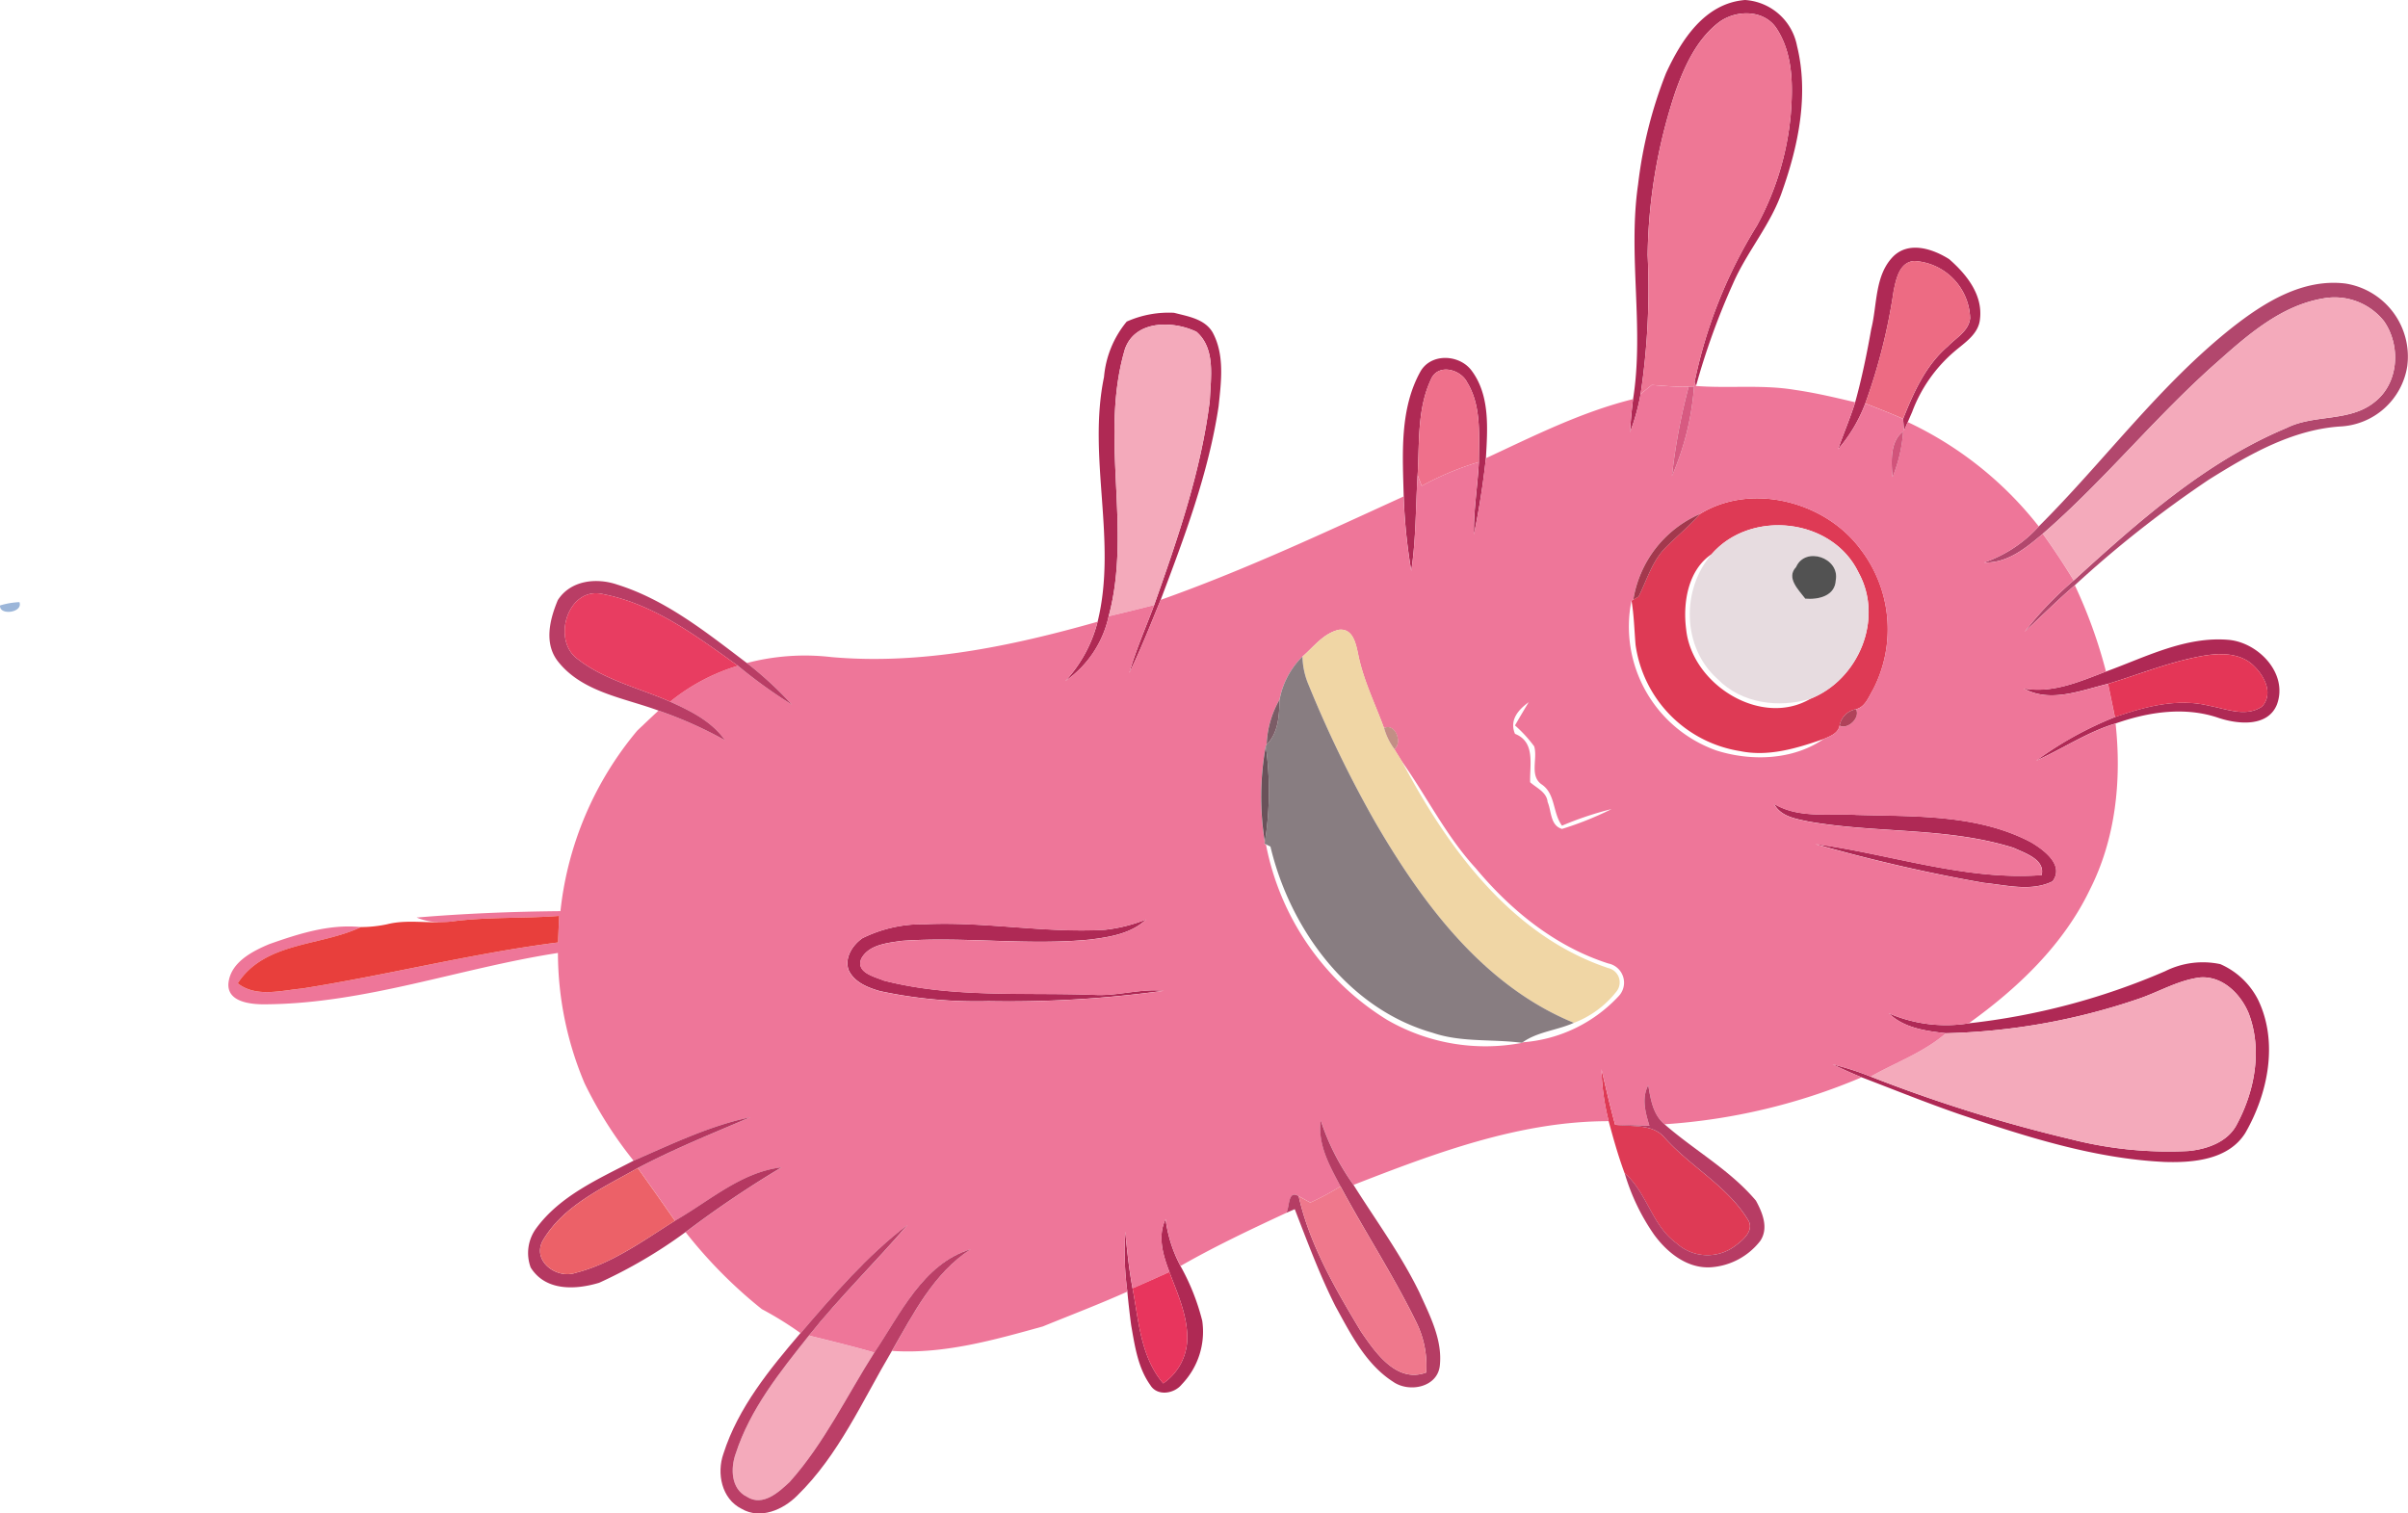 <svg xmlns="http://www.w3.org/2000/svg" width="263.494" height="165.631" viewBox="0 0 263.494 165.631">
    <g data-name="Group 25953">
        <g data-name="#de3a55ff">
            <path data-name="Path 5196" d="M792.883 927.6c5.575-3.459 13.583-1.433 17.489 3.721a14.388 14.388 0 0 1 1.459 15.514c-.478.8-.854 1.886-1.867 2.128a2.2 2.2 0 0 0-1.784 1.784c-.146.854-1.045 1.172-1.733 1.465-2.931 1.019-6.033 1.975-9.155 1.332A13.713 13.713 0 0 1 785.85 941.9c-.134-1.618-.172-3.237-.44-4.823.051-.032.147-.089.2-.115l.573-.331c.911-1.822 1.484-3.88 2.95-5.365 1.23-1.249 2.606-2.345 3.753-3.67m1.281 4.4c-2.587 1.733-3.16 5.345-2.778 8.231.624 6.027 8.219 10.793 13.634 7.569 5.237-2.1 8.015-8.729 5.237-13.781-2.86-5.981-11.802-6.975-16.096-2.015z" transform="translate(-606.881 -871.344)" style="fill:#de3a55"/>
            <path data-name="Path 5197" d="M780.24 1023.94c.478 2.026.949 4.065 1.5 6.078 1.848.261 4.128-.159 5.454 1.465 2.835 3.154 6.8 5.237 9.053 8.894.8 1.166-.51 2.262-1.376 2.9a5.042 5.042 0 0 1-6.428-.3c-2.695-1.943-3.211-5.543-5.67-7.664-.688-1.86-1.23-3.772-1.739-5.683a25.679 25.679 0 0 1-.794-5.69z" transform="translate(-605.005 -906.928)" style="fill:#de3a55"/>
        </g>
        <g data-name="#af2954ff">
            <path data-name="Path 5251" d="M789.091 848.295c1.676-3.638 4.237-7.664 8.652-8.015a6.194 6.194 0 0 1 5.683 5.014c1.3 5.275.178 10.837-1.605 15.87-1.23 3.663-3.848 6.607-5.384 10.124a77.888 77.888 0 0 0-4.058 11.226l-.166-.4a52.524 52.524 0 0 1 6.843-17.17 31.174 31.174 0 0 0 3.682-12.086c.261-3.224.268-6.8-1.625-9.582-1.446-2.013-4.511-1.911-6.327-.484-2.389 1.892-3.683 4.766-4.676 7.563a58.869 58.869 0 0 0-3.026 17.827 77.588 77.588 0 0 1-.771 15.233 23.167 23.167 0 0 1-1.153 4.16c.07-1.217.178-2.415.331-3.619 1.23-7.8-.586-15.7.548-23.5a48.253 48.253 0 0 1 3.052-12.161z" transform="translate(-606.791 -840.28)" style="fill:#af2954"/>
            <path data-name="Path 5252" d="M694.889 894.968a11.275 11.275 0 0 1 5.18-.962c1.516.395 3.358.662 4.224 2.153 1.332 2.466.93 5.409.65 8.078-1.1 7.32-3.733 14.291-6.339 21.184-1.1 2.689-2.16 5.39-3.434 8 .726-2.542 1.8-4.957 2.72-7.429 2.58-7.282 5.142-14.679 6.091-22.388.1-2.5.663-5.689-1.465-7.524-2.568-1.236-6.715-1.293-7.824 1.9-2.835 9.55.809 19.636-1.778 29.237a11.648 11.648 0 0 1-4.734 7.085 15.055 15.055 0 0 0 3.523-6.486c2.173-8.837-1.134-17.922.7-26.778a10.989 10.989 0 0 1 2.486-6.07z" transform="translate(-571.598 -859.774)" style="fill:#af2954"/>
            <path data-name="Path 5253" d="M748.07 903.233c1.172-2.026 4.269-1.867 5.594-.076 2.032 2.72 1.739 6.371 1.561 9.582-.3 2.8-.739 5.588-1.312 8.353-.045-2.663.408-5.294.542-7.938 0-2.918.3-6.129-1.281-8.716-.682-1.383-3.02-2.064-3.874-.51-1.625 3.288-1.332 7.1-1.548 10.659-.217 3.491-.166 7.008-.694 10.481a60.268 60.268 0 0 1-.828-8.149c-.116-4.582-.473-9.545 1.84-13.686z" transform="translate(-592.63 -862.592)" style="fill:#af2954"/>
            <path data-name="Path 5254" d="M703.241 1055.475c-.707-1.848-1.319-3.9-.42-5.785a15.045 15.045 0 0 0 1.631 5.129 24.53 24.53 0 0 1 2.383 6 8.3 8.3 0 0 1-2.236 6.951c-.822 1.038-2.689 1.338-3.447.083-1.37-1.911-1.7-4.319-2.1-6.575a104.125 104.125 0 0 1-.414-3.657 33.259 33.259 0 0 1-.229-6.562c.2 2.071.414 4.148.8 6.205.682 3.562.879 7.518 3.358 10.4a6.064 6.064 0 0 0 2.631-5.008c-.014-2.524-1.084-4.862-1.957-7.181z" transform="translate(-575.28 -916.272)" style="fill:#af2954"/>
        </g>
        <g data-name="#ee7795ff">
            <path data-name="Path 5255" d="M795.444 843.631c1.816-1.427 4.88-1.529 6.327.484 1.892 2.778 1.886 6.358 1.625 9.582a31.178 31.178 0 0 1-3.682 12.086 52.523 52.523 0 0 0-6.843 17.17l-.051.452-.593.038c-1.351.019-2.7-.1-4.033-.2-.414.331-.822.663-1.223 1.007a77.589 77.589 0 0 0 .771-15.233 58.869 58.869 0 0 1 3.026-17.826c.993-2.791 2.286-5.668 4.676-7.56z" transform="translate(-607.447 -841.114)" style="fill:#ee7795"/>
        </g>
        <g data-name="#af2955ff">
            <path data-name="Path 5262" d="M826.936 883.772c1.733-1.682 4.307-.822 6.1.306 1.873 1.631 3.689 3.861 3.383 6.524-.14 1.688-1.682 2.619-2.842 3.619a16.1 16.1 0 0 0-4.587 6.588c-.121.274-.357.822-.478 1.1-.1.236-.306.707-.408.949l-.1-1.3c1.147-2.886 2.472-5.861 4.887-7.926.892-.937 2.287-1.663 2.447-3.077a6.477 6.477 0 0 0-6.084-6.269c-1.65.083-2.02 1.981-2.287 3.281a63.057 63.057 0 0 1-3.1 12.3 16.69 16.69 0 0 1-2.975 5.008c.6-1.727 1.319-3.4 1.867-5.135.733-2.644 1.281-5.326 1.759-8.021.666-2.652.36-5.876 2.418-7.947z" transform="translate(-619.756 -855.721)" style="fill:#af2955"/>
            <path data-name="Path 5263" d="M861.765 953.629c4.345-1.58 8.741-3.9 13.5-3.46 3.243.344 6.448 3.721 5.205 7.072-1.007 2.491-4.256 2.16-6.339 1.478-3.7-1.287-7.709-.675-11.315.593-3.09.93-5.772 2.759-8.69 4.071a38.963 38.963 0 0 1 8.614-4.772c3.281-1.14 6.843-2.1 10.315-1.236 1.88.338 4.02 1.293 5.8.076 1.249-1.421.249-3.326-.9-4.428-1.363-1.383-3.491-1.44-5.282-1.16-3.676.593-7.136 2.032-10.684 3.109-2.975.72-6.333 2.134-9.245.5 3.156.584 6.141-.748 9.021-1.843z" transform="translate(-631.318 -880.138)" style="fill:#af2955"/>
            <path data-name="Path 5264" d="M809.89 978.35c2.7 1.631 5.983 1.026 8.99 1.211 6.422.185 13.277-.089 19.126 2.994 1.389.822 3.689 2.5 2.357 4.281-2.338 1.153-5.033.408-7.492.166a179.608 179.608 0 0 1-18.457-4.25c8.232 1.1 16.374 4.02 24.758 3.4.414-1.714-1.848-2.408-3.077-2.988-7.25-2.281-15-1.567-22.42-2.873-1.396-.297-3.065-.539-3.785-1.941z" transform="translate(-615.764 -890.384)" style="fill:#af2955"/>
            <path data-name="Path 5265" d="M678.958 999.334a17.141 17.141 0 0 0 4.479-1.134c-1.644 1.574-4 1.937-6.167 2.211-6.849.669-13.73-.35-20.585.14-1.548.229-3.606.408-4.428 1.956-.6 1.529 1.44 1.956 2.472 2.389 7.492 1.924 15.31 1.281 22.974 1.561 2.568.166 5.078-.707 7.652-.446a124.452 124.452 0 0 1-19.177 1.141 50.469 50.469 0 0 1-11.869-1.1c-1.325-.382-2.784-.949-3.421-2.268-.516-1.357.414-2.778 1.5-3.53a14.748 14.748 0 0 1 6.792-1.523c6.602-.321 13.171.992 19.778.603z" transform="translate(-558.011 -897.587)" style="fill:#af2955"/>
            <path data-name="Path 5266" d="M856.335 1006.545a9.208 9.208 0 0 1 6.027-.771 8.4 8.4 0 0 1 4.122 3.874c2.255 4.638 1.109 10.27-1.376 14.59-1.829 2.943-5.689 3.288-8.824 3.186-7.747-.363-15.208-2.778-22.5-5.237-3.593-1.242-7.117-2.67-10.665-4.027a60.079 60.079 0 0 1-3.186-1.421 31.211 31.211 0 0 1 4.173 1.344 163.4 163.4 0 0 0 21.968 6.868 43.182 43.182 0 0 0 12.806 1.274c2.039-.2 4.326-.988 5.307-2.937 1.956-3.651 2.791-8.161 1.287-12.118-.873-2.128-2.867-4.128-5.326-3.937-2.472.306-4.638 1.669-6.976 2.421a70.088 70.088 0 0 1-20.834 3.683c-2.217-.248-4.587-.567-6.256-2.185a15.758 15.758 0 0 0 8.754 1.1 74.645 74.645 0 0 0 21.499-5.707z" transform="translate(-619.408 -900.262)" style="fill:#af2955"/>
        </g>
        <g data-name="#ed6b83ff">
            <path data-name="Path 5267" d="M828.656 888.391c.268-1.3.637-3.2 2.287-3.281a6.477 6.477 0 0 1 6.084 6.269c-.159 1.414-1.555 2.141-2.447 3.077-2.415 2.064-3.74 5.04-4.887 7.926-1.37-.612-2.759-1.141-4.135-1.688a63.057 63.057 0 0 0 3.098-12.303z" transform="translate(-621.451 -856.548)" style="fill:#ed6b83"/>
        </g>
        <g data-name="#b2476dff">
            <path data-name="Path 5268" d="M873.092 893.772c3.51-2.759 7.722-5.4 12.4-4.836a8.091 8.091 0 0 1 6.779 9.041 7.812 7.812 0 0 1-7.384 6.607c-5.269.37-9.952 3.077-14.329 5.817a122.628 122.628 0 0 0-14.66 11.551c-1.9 1.625-3.651 3.4-5.492 5.091a37.925 37.925 0 0 1 5.371-5.613c7.059-6.422 14.38-12.965 23.286-16.686 3.071-1.542 6.964-.605 9.7-2.892 2.612-2.09 2.8-6.155.962-8.792a6.9 6.9 0 0 0-6.683-2.485c-4.511.771-8.117 3.886-11.43 6.836-6.772 5.932-12.424 13.016-19.222 18.91-1.835 1.555-3.867 3.237-6.422 3.147a14.421 14.421 0 0 0 5.982-3.95c7.157-7.137 13.184-15.433 21.142-21.746z" transform="translate(-628.857 -857.909)" style="fill:#b2476d"/>
        </g>
        <g data-name="#f4aabbff">
            <path data-name="Path 5270" d="M875.272 898.312c3.313-2.95 6.919-6.065 11.43-6.836a6.9 6.9 0 0 1 6.683 2.485c1.841 2.638 1.65 6.7-.962 8.792-2.74 2.287-6.632 1.351-9.7 2.892-8.907 3.721-16.227 10.264-23.286 16.686a81.38 81.38 0 0 0-3.383-5.11c6.794-5.893 12.446-12.977 19.218-18.909z" transform="translate(-632.515 -858.811)" style="fill:#f4aabb"/>
            <path data-name="Path 5271" d="M697.388 898.721c1.109-3.192 5.256-3.135 7.824-1.9 2.128 1.835 1.561 5.027 1.465 7.524-.949 7.709-3.51 15.106-6.091 22.388-1.656.42-3.319.835-4.976 1.223 2.59-9.599-1.058-19.684 1.778-29.235z" transform="translate(-574.294 -860.513)" style="fill:#f4aabb"/>
            <path data-name="Path 5272" d="M855.545 1010.594c2.338-.752 4.5-2.115 6.976-2.421 2.459-.191 4.453 1.809 5.326 3.937 1.5 3.957.669 8.467-1.287 12.118-.981 1.95-3.268 2.74-5.307 2.937a43.184 43.184 0 0 1-12.806-1.274 163.378 163.378 0 0 1-21.968-6.868c2.752-1.561 5.81-2.65 8.232-4.746a70.087 70.087 0 0 0 20.834-3.683z" transform="translate(-621.784 -901.201)" style="fill:#f4aabb"/>
            <path data-name="Path 5273" d="M639.379 1069.69c2.389.593 4.785 1.172 7.155 1.86-3.02 4.753-5.479 9.92-9.251 14.15-1.2 1.134-2.963 2.733-4.683 1.637-1.765-.86-1.809-3.122-1.23-4.734 1.581-4.885 4.862-8.957 8.009-12.913z" transform="translate(-550.861 -923.529)" style="fill:#f4aabb"/>
        </g>
        <g data-name="#ef708bff">
            <path data-name="Path 5274" d="M750.218 904.653c.854-1.555 3.192-.873 3.874.51 1.58 2.587 1.281 5.8 1.281 8.716a32.164 32.164 0 0 0-6.25 2.612c-.115-.293-.338-.886-.452-1.179.216-3.562-.077-7.372 1.547-10.659z" transform="translate(-593.549 -863.316)" style="fill:#ef708b"/>
        </g>
        <g data-name="#ee7699ff">
            <path data-name="Path 5276" d="M698.951 907.25c.4-.344.809-.675 1.223-1.007 1.338.1 2.682.217 4.033.2a67.018 67.018 0 0 0-1.828 9.761 29.992 29.992 0 0 0 2.421-9.8l.051-.452.166.4c3.593.28 7.231-.172 10.818.427 2.217.319 4.409.835 6.594 1.357-.548 1.733-1.268 3.409-1.867 5.135a16.689 16.689 0 0 0 2.975-5.008c1.376.548 2.765 1.077 4.135 1.688l.1 1.3c.1-.242.306-.714.408-.949a39.52 39.52 0 0 1 14.341 11.423 14.421 14.421 0 0 1-5.982 3.95c2.555.089 4.587-1.593 6.422-3.147a81.38 81.38 0 0 1 3.383 5.11 37.925 37.925 0 0 0-5.371 5.613c1.841-1.688 3.593-3.466 5.492-5.091a53.757 53.757 0 0 1 3.409 9.448c-2.88 1.1-5.868 2.427-9.015 1.848 2.912 1.631 6.269.217 9.245-.5.248 1.2.491 2.415.745 3.638a38.958 38.958 0 0 0-8.614 4.772c2.918-1.312 5.6-3.141 8.69-4.071.669 6.167.019 12.6-2.822 18.19-2.9 6.04-7.875 10.761-13.252 14.622A15.757 15.757 0 0 1 726.1 975c1.669 1.618 4.039 1.937 6.256 2.185-2.421 2.1-5.479 3.186-8.232 4.746a31.2 31.2 0 0 0-4.173-1.344c1.045.5 2.1.981 3.186 1.421a66.283 66.283 0 0 1-21.566 5.141c-1.287-1.07-1.516-2.74-1.784-4.275-.745 1.427-.319 2.975.127 4.434-1.255-.045-2.5-.076-3.746-.108-.554-2.013-1.026-4.052-1.5-6.078a25.681 25.681 0 0 0 .8 5.689c-9.735-.013-18.986 3.491-27.925 6.97a25.981 25.981 0 0 1-3.587-7.059c-.363 2.644.981 4.982 2.166 7.225a30 30 0 0 1-3.307 1.771c-.319-.172-.956-.522-1.268-.694-1.211-.752-.968 1.166-1.357 1.816-3.918 1.822-7.83 3.67-11.583 5.817a15.047 15.047 0 0 1-1.631-5.129c-.9 1.886-.287 3.937.42 5.785q-2.007.908-4.033 1.79c-.389-2.058-.6-4.135-.8-6.205a33.249 33.249 0 0 0 .229 6.562c-3.045 1.37-6.167 2.555-9.257 3.816-5.371 1.491-10.863 3.052-16.5 2.676 2.338-4.065 4.562-8.5 8.62-11.13-5.224 1.586-7.7 7.1-10.544 11.309-2.37-.688-4.766-1.268-7.155-1.86 3.377-4.23 7.263-8 10.78-12.105-4.415 3.364-8.091 7.639-11.691 11.844l-.019-.006a37.736 37.736 0 0 0-4.237-2.625 51.381 51.381 0 0 1-8.34-8.423 116.635 116.635 0 0 1 10.506-7.091c-4.422.522-7.907 3.7-11.659 5.842q-2.026-2.905-4.071-5.772c3.995-2.1 8.181-3.791 12.328-5.562-4.473.937-8.627 2.95-12.793 4.766a44.636 44.636 0 0 1-5.365-8.474 36.768 36.768 0 0 1-2.915-14.265c-10.665 1.644-21.018 5.524-31.894 5.619-1.6.032-4.434-.191-4.148-2.421.3-2.2 2.587-3.377 4.441-4.16 3.211-1.134 6.594-2.224 10.041-1.867-4.377 2.109-10.506 1.58-13.481 6.154 2.013 1.574 4.7.79 7.021.573 9.378-1.478 18.6-3.848 28.033-5.046.038-.975.076-1.943.121-2.905-3.874.3-7.766.089-11.627.592a7.209 7.209 0 0 1-3.976-.414c5.231-.44 10.493-.65 15.743-.7a36.863 36.863 0 0 1 8.4-19.75c.146-.14.433-.414.58-.548a142.2 142.2 0 0 1 1.752-1.65 44.873 44.873 0 0 1 7.263 3.243c-1.446-2.077-3.765-3.2-5.989-4.218a21.55 21.55 0 0 1 7.416-3.931 53.917 53.917 0 0 0 5.912 4.262 39.829 39.829 0 0 0-4.938-4.562 25.046 25.046 0 0 1 9.257-.65c9.869.873 19.68-1.191 29.122-3.867a15.056 15.056 0 0 1-3.523 6.486 11.647 11.647 0 0 0 4.734-7.085c1.657-.389 3.319-.8 4.976-1.223-.917 2.472-1.994 4.887-2.72 7.429 1.274-2.612 2.338-5.314 3.434-8 9.092-3.224 17.833-7.314 26.593-11.321a60.258 60.258 0 0 0 .828 8.149c.529-3.472.478-6.989.694-10.481.115.293.338.886.452 1.179a32.16 32.16 0 0 1 6.25-2.612c-.134 2.644-.586 5.275-.542 7.938a86.508 86.508 0 0 0 1.312-8.353c5.243-2.44 10.461-5.071 16.106-6.467-.153 1.2-.261 2.4-.331 3.619a23.167 23.167 0 0 0 1.153-4.16m27.568 9.066a15.959 15.959 0 0 0 1.16-4.976c-1.446 1.051-1.306 3.339-1.16 4.976m-21.088 4.052a12.362 12.362 0 0 0-7.276 9.366c-.051.025-.147.083-.2.115a14.385 14.385 0 0 0 9.3 16.393c3.8 1.2 8.372 1.064 11.736-1.261.688-.293 1.586-.612 1.733-1.465.892.484 2.306-.886 1.784-1.784 1.013-.242 1.389-1.332 1.867-2.128a14.388 14.388 0 0 0-1.459-15.514c-3.906-5.154-11.914-7.18-17.489-3.721m-43.477 15.6a8.923 8.923 0 0 0-2.5 4.7 10.656 10.656 0 0 0-1.421 4.944l-.1.134v.038a30.99 30.99 0 0 0-.1 10.487l-.051.172.185.089a28.964 28.964 0 0 0 13.246 19.183 21.477 21.477 0 0 0 14.73 2.529h.006l.115-.07a15.956 15.956 0 0 0 10.487-5.04 2.143 2.143 0 0 0-1.128-3.587c-5.8-1.854-10.672-5.817-14.52-10.442-3.249-3.53-5.377-7.9-8.123-11.755-.191-.312-.58-.93-.771-1.242.924-.745.083-2.905-1.134-2.319-.975-2.676-2.262-5.244-2.822-8.053-.248-1.147-.561-2.905-2.134-2.7-1.676.4-2.733 1.867-3.969 2.937m23.261 8.442c2.268.9 1.6 3.383 1.663 5.3.7.631 1.809 1.077 1.911 2.16.433 1.007.274 2.568 1.574 2.95a35.793 35.793 0 0 0 5.422-2.173 36.37 36.37 0 0 0-5.422 1.816c-1.038-1.408-.694-3.517-2.255-4.536-1.319-.956-.382-2.81-.79-4.148a14.607 14.607 0 0 0-2.1-2.287c.491-.86.994-1.7 1.5-2.542-1.134.822-2.134 1.956-1.5 3.46m28.339 7.671c.72 1.4 2.389 1.644 3.784 1.943 7.422 1.306 15.17.593 22.42 2.873 1.23.58 3.491 1.274 3.077 2.988-8.384.618-16.527-2.3-24.758-3.4a179.611 179.611 0 0 0 18.457 4.25c2.459.242 5.154.988 7.492-.166 1.332-1.784-.968-3.459-2.357-4.281-5.849-3.084-12.7-2.81-19.126-2.994-3.007-.185-6.288.42-8.99-1.211m-73.179 13.781c-6.607.389-13.176-.924-19.782-.605a14.749 14.749 0 0 0-6.792 1.523c-1.083.752-2.013 2.173-1.5 3.53.637 1.319 2.1 1.886 3.421 2.268a50.456 50.456 0 0 0 11.869 1.1 124.468 124.468 0 0 0 19.177-1.14c-2.574-.261-5.084.612-7.652.446-7.664-.28-15.482.363-22.974-1.561-1.032-.433-3.071-.86-2.472-2.389.822-1.548 2.88-1.727 4.428-1.956 6.855-.491 13.736.529 20.585-.14 2.166-.274 4.523-.637 6.167-2.211a17.132 17.132 0 0 1-4.463 1.121z" transform="translate(-519.428 -864.111)" style="fill:#ee7699"/>
        </g>
        <g data-name="#d75a81ff">
            <path data-name="Path 5277" d="m794.178 906.7.593-.038a29.989 29.989 0 0 1-2.421 9.8 67.025 67.025 0 0 1 1.828-9.762z" transform="translate(-609.399 -864.368)" style="fill:#d75a81"/>
        </g>
        <g data-name="#d1547bff">
            <path data-name="Path 5278" d="M830.19 919.386c-.146-1.637-.287-3.925 1.16-4.976a15.961 15.961 0 0 1-1.16 4.976z" transform="translate(-623.1 -867.181)" style="fill:#d1547b"/>
        </g>
        <g data-name="#a3384dff">
            <path data-name="Path 5280" d="M785.72 937.946a12.363 12.363 0 0 1 7.28-9.366c-1.147 1.325-2.523 2.421-3.753 3.67-1.465 1.484-2.039 3.542-2.95 5.365z" transform="translate(-606.994 -872.323)" style="fill:#a3384d"/>
        </g>
        <g data-name="#e7dce0ff">
            <path data-name="Path 5281" d="M797.794 933.682c4.294-4.963 13.233-3.969 16.093 2.02 2.778 5.052 0 11.685-5.237 13.781-3.491 1.064-7.6.535-10.219-2.173-3.855-3.44-3.963-9.78-.637-13.628m9.251 1.4c-1.134 1.172.293 2.51 1.007 3.46 1.421.121 3.262-.274 3.338-2.032.446-2.452-3.345-3.726-4.345-1.427z" transform="translate(-610.51 -873.022)" style="fill:#e7dce0"/>
        </g>
        <g data-name="#525252ff">
            <path data-name="Path 5282" d="M813.429 937c1-2.3 4.791-1.026 4.345 1.427-.076 1.758-1.918 2.153-3.338 2.032-.714-.946-2.136-2.284-1.007-3.459z" transform="translate(-616.895 -874.941)" style="fill:#525252"/>
        </g>
        <g data-name="#b93d65ff">
            <path data-name="Path 5283" d="M600.475 942.171c1.4-2.179 4.23-2.478 6.511-1.695 5.339 1.676 9.78 5.256 14.176 8.582a39.829 39.829 0 0 1 4.938 4.562 53.914 53.914 0 0 1-5.912-4.262c-4.5-3.217-9.149-6.734-14.685-7.824-3.9-1.007-5.779 5.027-2.829 7.11 2.963 2.3 6.715 3.147 10.1 4.645 2.224 1.013 4.543 2.141 5.989 4.218a44.865 44.865 0 0 0-7.263-3.243c-3.784-1.4-8.327-2.007-10.984-5.352-1.589-1.982-.927-4.626-.041-6.741z" transform="translate(-539.436 -876.496)" style="fill:#b93d65"/>
        </g>
        <g data-name="#e83d61ff">
            <path data-name="Path 5284" d="M603.627 949.406c-2.95-2.083-1.07-8.117 2.829-7.11 5.536 1.089 10.187 4.606 14.685 7.824a21.549 21.549 0 0 0-7.416 3.931c-3.383-1.497-7.135-2.345-10.098-4.645z" transform="translate(-540.391 -877.26)" style="fill:#e83d61"/>
        </g>
        <g data-name="#9cb6d9ff">
            <path data-name="Path 5285" d="M505.2 944.073a8.5 8.5 0 0 1 2.122-.363c.425 1.166-2.222 1.497-2.122.363z" transform="translate(-505.196 -877.813)" style="fill:#9cb6d9"/>
        </g>
        <g data-name="#f0d6a5ff">
            <path data-name="Path 5286" d="M728.9 951.378c1.236-1.07 2.294-2.542 3.969-2.937 1.574-.2 1.886 1.555 2.134 2.7.561 2.81 1.848 5.377 2.822 8.053a7.019 7.019 0 0 0 1.134 2.319c.191.312.58.93.771 1.242 5.014 9.518 12 19.177 22.649 22.719a1.6 1.6 0 0 1 .873 2.561 10.8 10.8 0 0 1-4.657 3.428c-9.869-4.046-16.508-12.978-21.706-21.91a128.044 128.044 0 0 1-7.308-15.049 8.318 8.318 0 0 1-.681-3.126z" transform="translate(-586.374 -879.523)" style="fill:#f0d6a5"/>
        </g>
        <g data-name="#887d81ff">
            <path data-name="Path 5287" d="M724.023 957.755a8.924 8.924 0 0 1 2.5-4.7 8.318 8.318 0 0 0 .682 3.128 128.04 128.04 0 0 0 7.308 15.049c5.2 8.932 11.838 17.865 21.706 21.91-1.822.822-3.925.956-5.581 2.115l-.115.07h-.006c-3.256-.427-6.613-.019-9.767-1.1-9.213-2.619-15.59-11.347-17.731-20.375-.121-.057-.357-.178-.478-.236l-.185-.089.051-.172a35.494 35.494 0 0 0 .1-10.487v-.038l.1-.134c1.301-1.315 1.365-3.208 1.416-4.941z" transform="translate(-584.001 -881.206)" style="fill:#887d81"/>
        </g>
        <g data-name="#e43657ff">
            <path data-name="Path 5288" d="M867.26 955.892c3.549-1.077 7.008-2.517 10.684-3.109 1.79-.28 3.918-.223 5.282 1.16 1.147 1.1 2.147 3.007.9 4.428-1.784 1.217-3.925.261-5.8-.077-3.472-.86-7.034.1-10.315 1.236-.26-1.223-.502-2.43-.751-3.638z" transform="translate(-636.583 -881.057)" style="fill:#e43657"/>
        </g>
        <g data-name="#7b5c66ff">
            <path data-name="Path 5289" d="M722.74 965.374a10.657 10.657 0 0 1 1.421-4.944c-.051 1.733-.115 3.625-1.421 4.944z" transform="translate(-584.139 -883.881)" style="fill:#7b5c66"/>
        </g>
        <g data-name="#b0425aff">
            <path data-name="Path 5290" d="M821.15 963.894a2.2 2.2 0 0 1 1.784-1.784c.522.898-.892 2.268-1.784 1.784z" transform="translate(-619.851 -884.491)" style="fill:#b0425a"/>
        </g>
        <g data-name="#c28e85ff">
            <path data-name="Path 5291" d="M742.91 965.273c1.217-.586 2.058 1.574 1.134 2.319a7.019 7.019 0 0 1-1.134-2.319z" transform="translate(-591.459 -885.602)" style="fill:#c28e85"/>
        </g>
        <g data-name="#69525aff">
            <path data-name="Path 5292" d="M722.308 968.46a35.494 35.494 0 0 1-.1 10.487 30.988 30.988 0 0 1 .1-10.487z" transform="translate(-583.803 -886.795)" style="fill:#69525a"/>
        </g>
        <g data-name="#e83f3cff">
            <path data-name="Path 5293" d="M569.568 998.2c3.861-.5 7.754-.293 11.627-.593a376.05 376.05 0 0 0-.121 2.905c-9.429 1.2-18.655 3.568-28.033 5.046-2.325.217-5.008 1-7.021-.573 2.975-4.574 9.1-4.046 13.481-6.155a13.989 13.989 0 0 0 2.861-.306c2.364-.602 4.81.01 7.206-.324z" transform="translate(-520.01 -897.373)" style="fill:#e83f3c"/>
        </g>
        <g data-name="#b73c64ff">
            <path data-name="Path 5294" d="M786.346 1031.124c-.446-1.459-.873-3.007-.127-4.434.268 1.536.5 3.2 1.784 4.275 3.268 2.861 7.168 5 10 8.359.72 1.319 1.421 3.014.465 4.415a7.491 7.491 0 0 1-5.365 2.873c-2.587.178-4.785-1.58-6.231-3.549a23.172 23.172 0 0 1-3.237-6.753c2.459 2.122 2.975 5.721 5.67 7.664a5.042 5.042 0 0 0 6.428.3c.866-.637 2.173-1.733 1.376-2.9-2.249-3.657-6.218-5.74-9.053-8.894-1.325-1.625-3.606-1.2-5.454-1.465 1.24.033 2.489.065 3.744.109z" transform="translate(-605.861 -907.926)" style="fill:#b73c64"/>
        </g>
        <g data-name="#b53861ff">
            <path data-name="Path 5295" d="M607.442 1036.946c4.167-1.816 8.321-3.829 12.793-4.766-4.148 1.771-8.333 3.459-12.328 5.562-3.74 2.141-8.1 4.058-10.372 7.906-1.268 2.243 1.484 4.294 3.581 3.562 4-1.013 7.41-3.536 10.863-5.7 3.753-2.141 7.238-5.32 11.659-5.842a116.652 116.652 0 0 0-10.506 7.091 53.188 53.188 0 0 1-9.448 5.543c-2.593.784-5.874.93-7.492-1.669a4.566 4.566 0 0 1 .586-4.269c2.622-3.589 6.835-5.424 10.664-7.418z" transform="translate(-538.121 -909.918)" style="fill:#b53861"/>
        </g>
        <g data-name="#b53d64ff">
            <path data-name="Path 5296" d="M729.885 1032.73a25.983 25.983 0 0 0 3.587 7.059c2.447 3.893 5.193 7.62 7.212 11.774 1.14 2.517 2.555 5.2 2.23 8.047-.293 2.37-3.4 2.937-5.122 1.714-2.988-1.924-4.632-5.237-6.295-8.257-1.733-3.434-3.065-7.047-4.453-10.621l-.924.4c.389-.65.147-2.568 1.357-1.816 1.191 5.313 4.014 10.149 6.8 14.781 1.574 2.306 3.9 5.715 7.148 4.511a10.746 10.746 0 0 0-1.083-5.511c-2.491-5.1-5.607-9.863-8.289-14.858-1.186-2.241-2.531-4.579-2.168-7.223z" transform="translate(-585.366 -910.117)" style="fill:#b53d64"/>
        </g>
        <g data-name="#ec6168ff">
            <path data-name="Path 5297" d="M598.267 1048.817c2.274-3.848 6.632-5.766 10.372-7.906q2.045 2.867 4.071 5.772c-3.453 2.16-6.862 4.683-10.863 5.7-2.096.728-4.847-1.324-3.58-3.566z" transform="translate(-538.853 -913.086)" style="fill:#ec6168"/>
        </g>
        <g data-name="#ef788cff">
            <path data-name="Path 5298" d="M732.824 1044.07c2.682 4.995 5.8 9.761 8.289 14.858a10.746 10.746 0 0 1 1.083 5.511c-3.249 1.2-5.575-2.2-7.148-4.511-2.784-4.632-5.607-9.468-6.8-14.781.312.172.949.522 1.268.694a29.992 29.992 0 0 0 3.308-1.771z" transform="translate(-586.138 -914.232)" style="fill:#ef788c"/>
        </g>
        <g data-name="#bb3f67ff">
            <path data-name="Path 5299" d="M637.707 1062.534c3.6-4.2 7.276-8.48 11.691-11.844-3.517 4.1-7.4 7.875-10.78 12.105-3.147 3.957-6.428 8.028-8.009 12.914-.58 1.612-.535 3.874 1.23 4.734 1.72 1.1 3.479-.5 4.683-1.637 3.772-4.23 6.231-9.4 9.251-14.15 2.842-4.211 5.32-9.722 10.544-11.309-4.058 2.631-6.282 7.066-8.62 11.13-3.211 5.416-5.791 11.379-10.366 15.839-1.529 1.536-4.027 2.644-6.078 1.44-2.192-1.083-2.752-3.886-1.988-6.04 1.612-5.04 5.046-9.225 8.423-13.188z" transform="translate(-550.101 -916.635)" style="fill:#bb3f67"/>
        </g>
        <g data-name="#e8355dff">
            <path data-name="Path 5300" d="M699.71 1060.56q2.026-.879 4.033-1.79c.873 2.319 1.943 4.657 1.956 7.187a6.064 6.064 0 0 1-2.631 5.008c-2.479-2.887-2.676-6.843-3.358-10.405z" transform="translate(-575.782 -919.567)" style="fill:#e8355d"/>
        </g>
    </g>
</svg>
